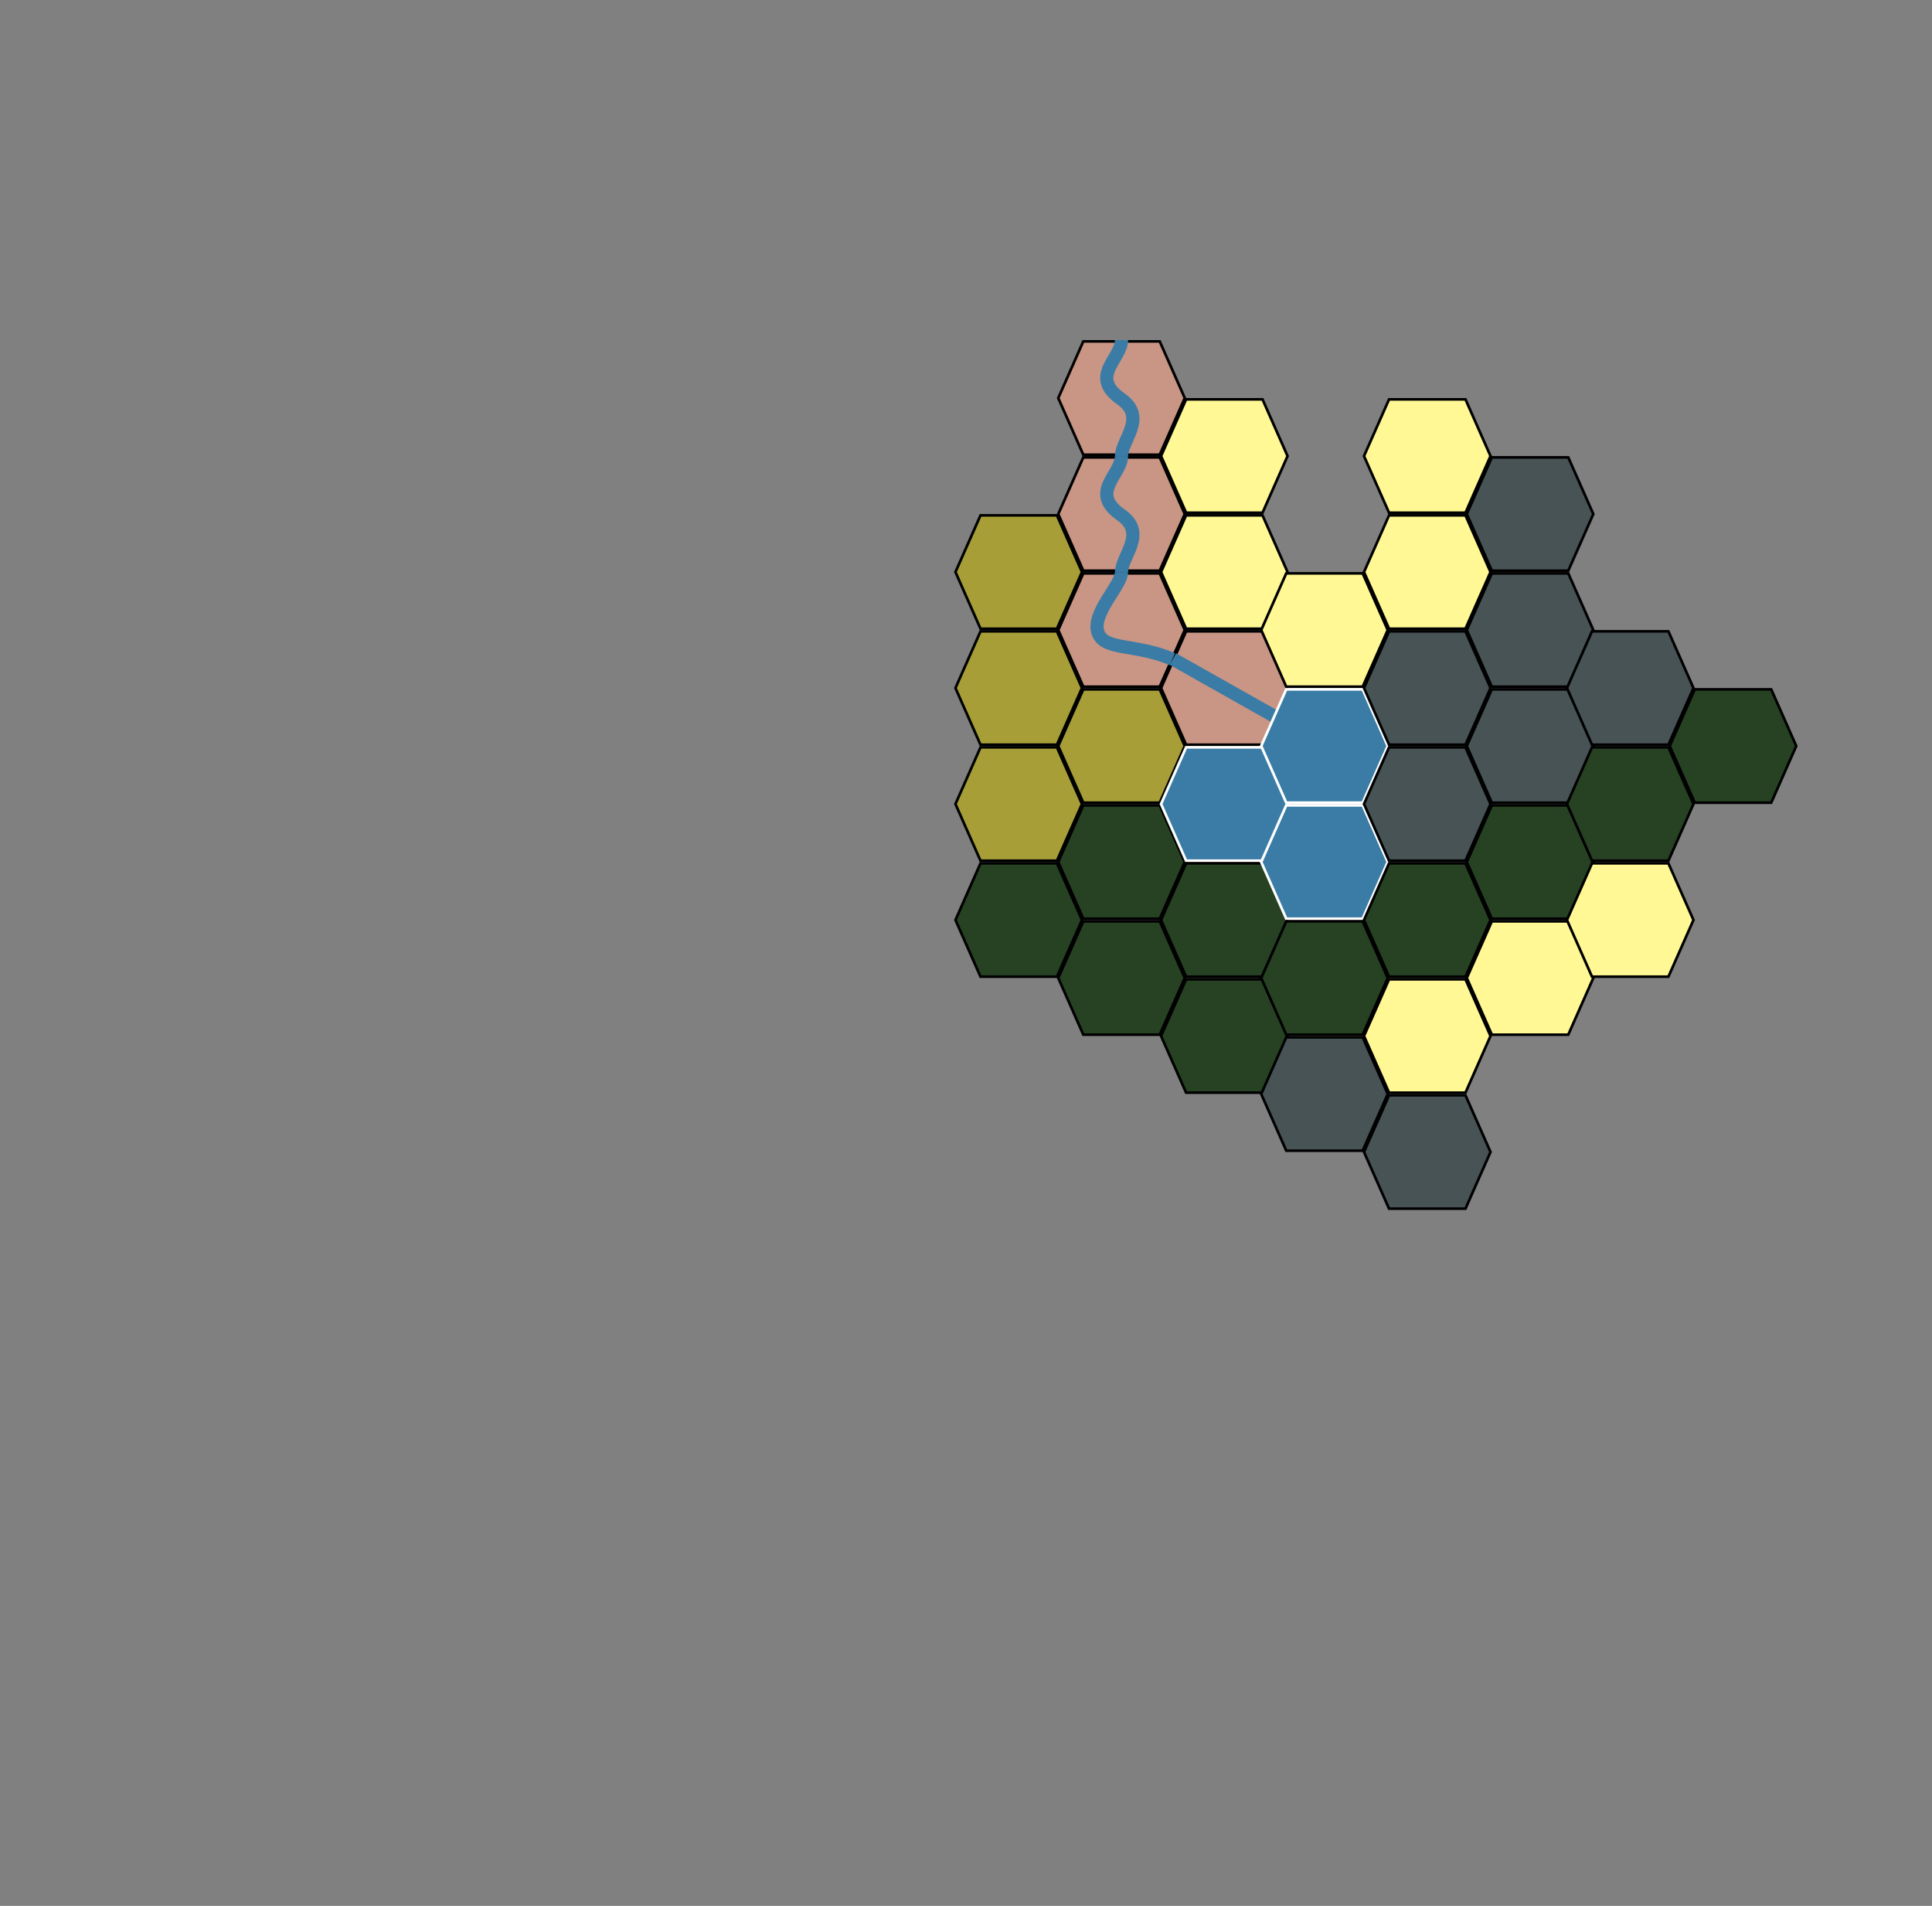 <svg xmlns="http://www.w3.org/2000/svg" width="733px" height="723px">
	<rect width="100%" height="100%" fill="#808080" stroke="none"/>
	<defs>
		<path id="beach" style="fill:#fff894; stroke:#000000" d="M 0.5,22 L 10,0.5 39,0.5 48.5,22 39,43.5 10,43.5 Z" />
		<path id="jungle" style="fill:#264223; stroke:#000000" d="M 0.5,22 L 10,0.5 39,0.5 48.5,22 39,43.5 10,43.5 Z" />
		<path id="lake" style="fill:#3a7ca6; stroke:#ffffff" d="M 0.5,22 L 10,0.5 39,0.5 48.5,22 39,43.5 10,43.5 Z" />
		<path id="mountain" style="fill:#485356; stroke:#000000" d="M 0.5,22 L 10,0.5 39,0.5 48.5,22 39,43.5 10,43.5 Z" />
		<path id="scrub" style="fill:#a89e38; stroke:#000000" d="M 0.5,22 L 10,0.5 39,0.5 48.5,22 39,43.5 10,43.5 Z" />
		<g id="river02">
			<path style="fill:#c99584; stroke:#000000" d="M 0.5,22 L 10,0.5 39,0.5 48.5,22 39,43.5 10,43.5 Z" />
			<path style="fill:none;stroke:#3a7ca6;stroke-width:5px" d="M 24.5,0 C 24.5,5.109 13.29,15.348 15.504,22.736 17.695,30.049 30.125,26.966 44.106,33.213" />
		</g>
		<g id="river03">
			<path style="fill:#c99584; stroke:#000000" d="M 0.5,22 L 10,0.5 39,0.5 48.5,22 39,43.5 10,43.5 Z" />
			<path style="fill:none;stroke:#3a7ca6;stroke-width:5px" d="M 24.5,0 C 24.5,7.111 12.06,13.776 24.302,22.33 34.33,29.335 24.5,38 24.5,44" />
		</g>
		<g id="river04">
			<path style="fill:#c99584; stroke:#000000" d="M 0.5,22 L 10,0.5 39,0.5 48.5,22 39,43.5 10,43.5 Z" />
			<path style="stroke:#3a7ca6; stroke-width: 5px; fill:none" d="M 24.5,0 S 24.5 22 5,33" />
		</g>
		<g id="river12">
			<path style="fill:#c99584; stroke:#000000" d="M 0.5,22 L 10,0.5 39,0.5 48.5,22 39,43.5 10,43.5 Z" />
			<path style="stroke:#3a7ca6; stroke-width: 5px; fill:none" d="M 44,11 S 24.5 22 44,33" />
		</g>
		<g id="river14">
			<path style="fill:#c99584; stroke:#000000" d="M 0.5,22 L 10,0.5 39,0.5 48.5,22 39,43.5 10,43.5 Z" />
			<path style="stroke:#3a7ca6; stroke-width: 5px; fill:none" d="M 5,33 L 44,11 Z" />
		</g>
		<g id="river15">
			<path style="fill:#c99584; stroke:#000000" d="M 0.5,22 L 10,0.5 39,0.5 48.5,22 39,43.5 10,43.5 Z" />
			<path style="stroke:#3a7ca6; stroke-width: 5px; fill:none" d="M 5,11 S 24.5 22 44,11" />
		</g>
		<g id="river24">
			<path style="fill:#c99584; stroke:#000000" d="M 0.5,22 L 10,0.5 39,0.5 48.5,22 39,43.5 10,43.5 Z" />
			<path style="stroke:#3a7ca6; stroke-width: 5px; fill:none" d="M 5,33 S 24.5 22 44,33" />
		</g>
		<g id="river25">
			<path style="fill:#c99584; stroke:#000000" d="M 0.5,22 L 10,0.5 39,0.5 48.5,22 39,43.5 10,43.5 Z" />
			<path style="stroke:#3a7ca6; stroke-width: 5px; fill:none" d="M 5,11 L 44,33 Z" />
		</g>
		<g id="river35">
			<path style="fill:#c99584; stroke:#000000" d="M 0.5,22 L 10,0.5 39,0.5 48.5,22 39,43.5 10,43.5 Z" />
			<path style="stroke:#3a7ca6; stroke-width: 5px; fill:none" d="M 5,11 S 24.5 22 24.5,44" />
		</g>
	</defs>

	<use id="space_84" transform="translate(362, 195)" href="#scrub" />
	<use id="space_85" transform="translate(362, 239)" href="#scrub" />
	<use id="space_86" transform="translate(362, 283)" href="#scrub" />
	<use id="space_87" transform="translate(362, 327)" href="#jungle" />
	<use id="space_95" transform="translate(401, 129)" href="#river03" />
	<use id="space_96" transform="translate(401, 173)" href="#river03" />
	<use id="space_97" transform="translate(401, 217)" href="#river02" />
	<use id="space_98" transform="translate(401, 261)" href="#scrub" />
	<use id="space_99" transform="translate(401, 305)" href="#jungle" />
	<use id="space_100" transform="translate(401, 349)" href="#jungle" />
	<use id="space_108" transform="translate(440, 151)" href="#beach" />
	<use id="space_109" transform="translate(440, 195)" href="#beach" />
	<use id="space_110" transform="translate(440, 239)" href="#river25" />
	<use id="space_111" transform="translate(440, 283)" href="#lake" />
	<use id="space_112" transform="translate(440, 327)" href="#jungle" />
	<use id="space_113" transform="translate(440, 371)" href="#jungle" />
	<use id="space_121" transform="translate(478, 217)" href="#beach" />
	<use id="space_122" transform="translate(478, 261)" href="#lake" />
	<use id="space_123" transform="translate(478, 305)" href="#lake" />
	<use id="space_124" transform="translate(478, 349)" href="#jungle" />
	<use id="space_125" transform="translate(478, 393)" href="#mountain" />
	<use id="space_130" transform="translate(517, 151)" href="#beach" />
	<use id="space_131" transform="translate(517, 195)" href="#beach" />
	<use id="space_132" transform="translate(517, 239)" href="#mountain" />
	<use id="space_133" transform="translate(517, 283)" href="#mountain" />
	<use id="space_134" transform="translate(517, 327)" href="#jungle" />
	<use id="space_135" transform="translate(517, 371)" href="#beach" />
	<use id="space_136" transform="translate(517, 415)" href="#mountain" />
	<use id="space_139" transform="translate(556, 173)" href="#mountain" />
	<use id="space_140" transform="translate(556, 217)" href="#mountain" />
	<use id="space_141" transform="translate(556, 261)" href="#mountain" />
	<use id="space_142" transform="translate(556, 305)" href="#jungle" />
	<use id="space_143" transform="translate(556, 349)" href="#beach" />
	<use id="space_149" transform="translate(594, 239)" href="#mountain" />
	<use id="space_150" transform="translate(594, 283)" href="#jungle" />
	<use id="space_151" transform="translate(594, 327)" href="#beach" />
	<use id="space_154" transform="translate(633, 261)" href="#jungle" />

</svg>
